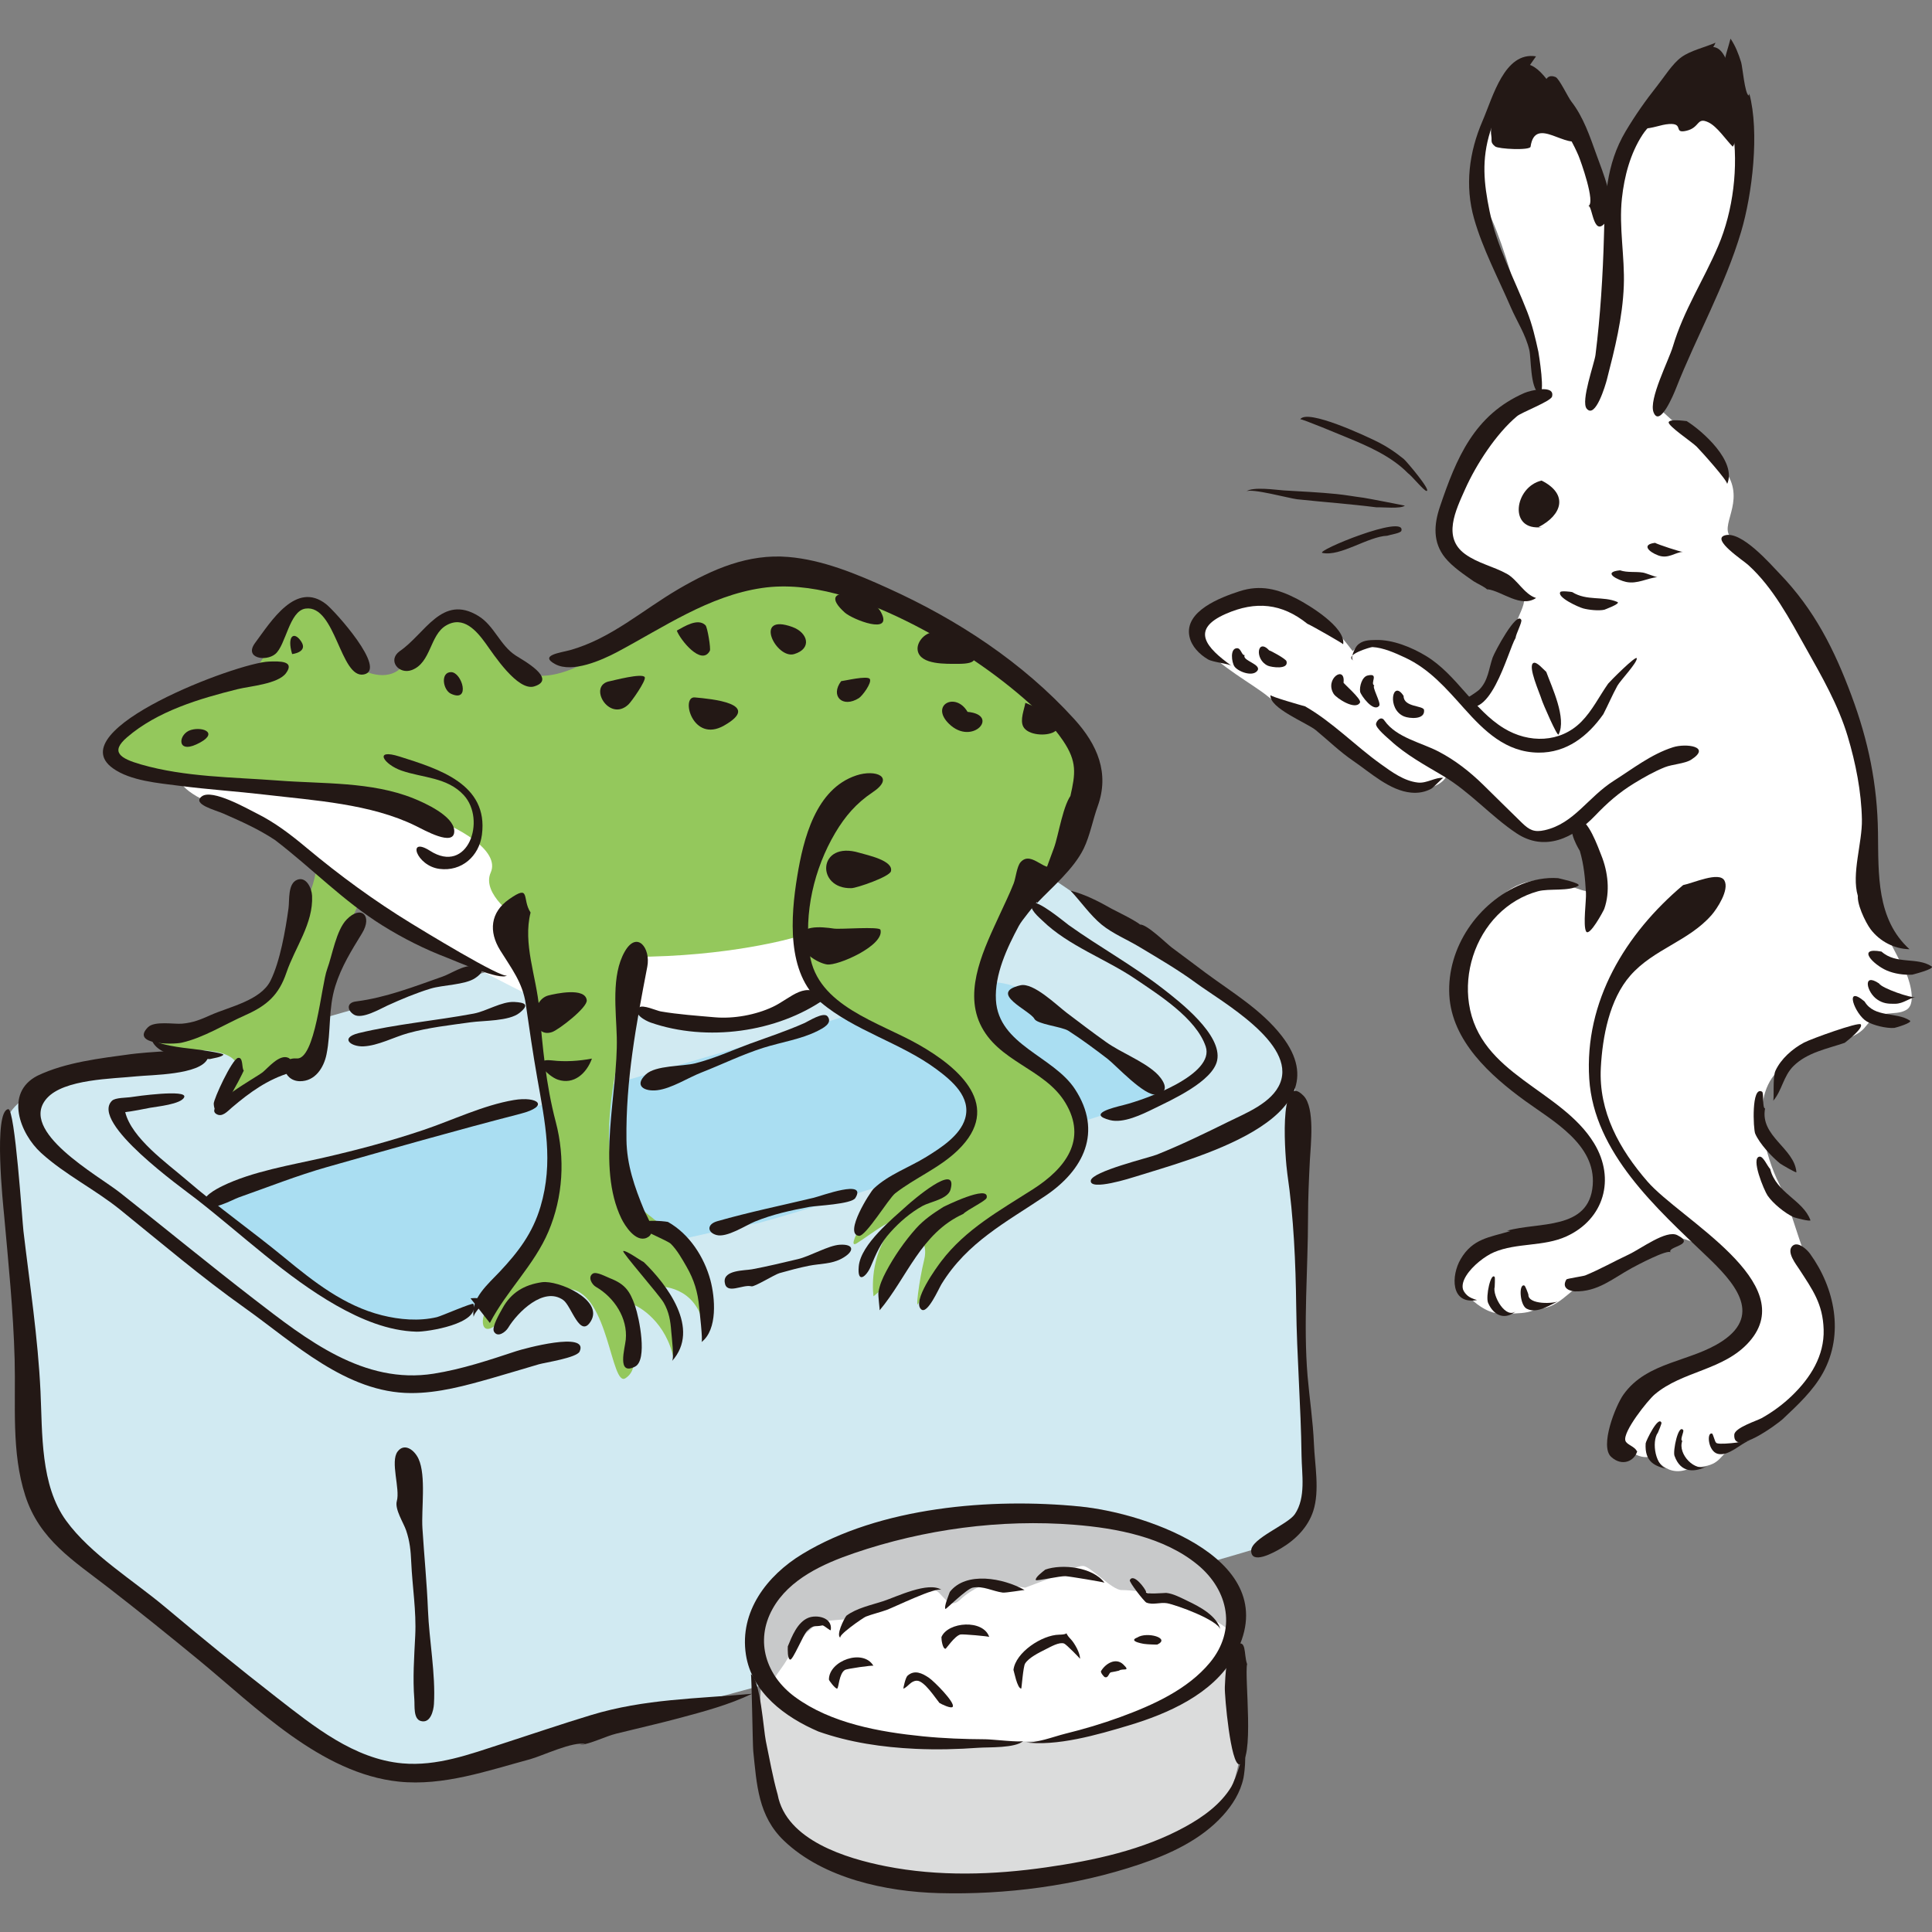 <?xml version="1.0" encoding="iso-8859-1"?>
<!-- Generator: Adobe Illustrator 21.1.0, SVG Export Plug-In . SVG Version: 6.00 Build 0)  -->
<svg version="1.1" id="_x31_1" xmlns="http://www.w3.org/2000/svg" xmlns:xlink="http://www.w3.org/1999/xlink" x="0px" y="0px"
	 viewBox="0 0 512 512" style="enable-background:new 0 0 512 512;" xml:space="preserve">
<rect x="0" y="0" width="512" height="512" fill="#808080" stroke="none"/>
<g>
	<path style="fill:#D1EAF2;" d="M59.854,277.178c-4.467,1.276-44.43,7.485-51.045,12.123c-6.615,4.638-8.295,7.019-7.657,15.314
		c0.638,8.295,4.466,82.31,8.933,90.605c4.466,8.295,63.168,61.892,80.396,68.911c17.228,7.019,29.989,5.743,43.388,1.276
		c13.399-4.466,204.181-54.874,208.009-58.064c3.828-3.19,5.742-16.59,5.104-24.246c-0.638-7.657-4.467-88.053-3.828-93.796
		c0.638-5.743-3.828-14.037-3.828-14.037s-61.308-43.83-65.083-45.303s-29.989-6.381-35.094-3.828
		c-5.104,2.552-111.661,31.903-114.213,32.541C122.385,259.312,59.854,277.178,59.854,277.178z"/>
	<path style="fill:#AADEF2;" d="M59.854,321.842c-5.511-2.678-4.467-3.828,1.914-5.743c6.381-1.914,82.948-23.608,82.948-23.608
		s70.187-20.418,76.568-22.332c6.381-1.914,37.646-15.314,49.769-7.657c12.123,7.657,36.37,28.075,36.37,28.075
		s-102.09,33.179-107.833,33.818c-5.743,0.638-45.303,10.209-49.131,11.485c-3.828,1.276-26.161,11.485-31.903,14.038
		c-5.743,2.552-9.571,3.19-17.866,0c-8.295-3.19-19.142-10.847-21.056-12.123C77.72,336.518,59.854,321.842,59.854,321.842z"/>
	<path style="fill:#94C85C;" d="M47.731,206.353c-8.295-1.276-17.866-1.276-19.142-6.381c-1.276-5.105,3.19-8.295,9.571-10.847
		c6.381-2.552,28.713-10.847,28.713-10.847s3.828-4.467,6.381-10.209c2.552-5.743,5.743-10.847,9.571-8.295
		c3.828,2.552,8.933,15.314,12.123,17.228s9.571,3.828,12.761-1.914s12.123-14.676,16.59-10.847
		c4.466,3.828,10.209,12.123,14.675,14.038c4.466,1.914,11.485,0.638,20.418-5.105c8.933-5.743,38.284-25.523,49.769-22.332
		c11.485,3.19,32.541,7.019,58.064,26.799c25.523,19.78,23.608,25.523,19.142,37.008c-4.466,11.485-10.209,17.228-12.123,19.78
		c-1.914,2.552-18.504,21.056-13.399,32.541c5.105,11.485,15.314,16.59,20.418,21.056c5.104,4.466,6.739,13.252,1.276,21.056
		c-5.463,7.804-20.418,12.123-25.522,18.504c-5.105,6.381-12.123,13.399-13.399,17.228c-1.276,3.828,0-5.742,1.276-10.847
		c1.276-5.105-1.914-8.295-5.105-1.276c-3.19,7.019-8.295,10.847-8.295,10.847s-1.373-8.989,3.828-16.59
		c5.202-7.601-5.105,0.638-8.295,2.552c-3.19,1.914,3.828-9.571,3.828-9.571s8.295-8.295,17.228-12.761
		c8.933-4.466,11.485-12.123,8.933-17.228c-2.552-5.104-15.952-13.399-26.799-18.504c-10.847-5.105-17.228-13.399-18.504-17.228
		c-1.276-3.828-21.694,11.485-30.627,8.295c-8.933-3.19-9.571-7.019-11.485-2.552c-1.914,4.466-15.314,46.579-3.19,57.426
		c12.123,10.847,22.97,14.037,20.418,37.008c-0.638-13.399-11.485-13.399-11.485-13.399s6.381,11.485,3.19,19.142
		c-1.914-9.571-8.933-14.037-11.485-14.675c0.638,12.123,2.552,17.228-1.276,19.78c-3.828,2.552-4.466-22.332-14.675-23.608
		c-10.209-1.276-15.952,6.381-19.78,9.571c-3.828,3.19-5.104-1.914,0-8.295c5.105-6.381,14.037-10.209,14.037-21.056
		c0-10.847,0.638-24.884-1.914-41.474c-2.552-16.59-6.381-28.075-6.381-28.075s-11.485-11.485-13.399-13.399
		s-24.246-8.295-24.246-8.295s-5.743,10.847-8.295,18.504c-2.552,7.657-5.104,29.351-8.295,32.541
		c-3.19,3.19-8.295,1.276-8.295,1.276s-13.311,8.191-15.313,10.209c-2.003,2.018,3.791-6.371,3.828-9.571
		c0.038-3.2-3.273-4.617-7.657-5.105c-4.384-0.487-19.142-1.276-11.485-2.552c7.657-1.276,25.431-7.401,28.713-12.761
		c3.282-5.36,7.019-19.78,8.933-24.885c1.914-5.104,4.466-12.123-0.638-17.228C75.806,215.924,47.731,206.353,47.731,206.353z"/>
	<path style="fill:#FFFFFF;" d="M76.444,209.543c9.571,0.638,26.161,3.19,35.732,6.381c9.571,3.19,20.418,9.571,17.866,15.314
		c-2.552,5.743,7.019,12.123,7.019,12.123l1.914,19.78c0,0-20.418-10.209-30.627-16.59c-10.209-6.381-26.799-19.78-33.817-24.247
		c-7.019-4.466-9.571-6.381-17.228-8.933c-7.657-2.552-13.399-8.295-5.743-7.019S76.444,209.543,76.444,209.543z"/>
	<path style="fill:#FFFFFF;" d="M167.687,253.569c0,0-3.19,12.123,0,14.037c3.19,1.914,19.78,4.466,29.351,3.828
		c9.571-0.638,19.78-6.381,19.78-8.295c0-1.914-3.828-3.19-5.104-8.933c-1.276-5.743-1.276-5.743-1.276-5.743
		S193.21,253.569,167.687,253.569z"/>
	<path style="fill:#FFFFFF;" d="M424.827,54.493c-1.914-7.657-17.84-46.442-24.885-34.455c-6.381,16.59-12.123,23.608-5.743,35.732
		c6.381,12.123,14.037,47.217,14.037,47.217s-7.657,1.914-13.399,10.847c-0.919,1.43-14.516,26.017-12.123,29.351
		c7.778,10.837,11.365,6.403,17.866,10.847s1.914,7.019,0,14.676c-1.914,7.657-6.43,18.747-10.209,17.866
		s-21.056-23.608-31.903-14.037c-8.295-10.847-15.952-17.228-27.437-14.038c-11.485,3.19-15.952,7.657-12.123,12.761
		c3.828,5.105,13.399,10.209,17.228,13.399c3.828,3.19,10.847,5.104,13.399,7.019c2.552,1.914,9.571,10.847,15.952,14.676
		c6.381,3.828,15.313,3.828,17.866-0.638c9.712,2.261,11.485,12.761,21.056,14.676c9.571,1.914,13.399-1.276,13.399-1.276
		s3.828,10.847,3.828,15.952c0,5.104-14.676-10.209-26.799,5.743c-12.123,15.952-10.209,26.161-2.552,35.732
		c7.657,9.571,19.142,12.761,26.799,25.523c7.657,12.761,4.466,20.418-1.914,22.332c-6.381,1.914-18.393,2.171-24.246,5.743
		c-5.853,3.572-8.295,8.933-3.828,13.399c4.466,4.466,7.657,4.466,7.657,4.466s8.933,0.638,10.209-1.276
		c5.743,0.638,8.933-5.104,13.399-7.019c4.467-1.914,20.418-12.761,25.523-11.485c5.104,1.276,14.676,7.019,15.952,12.761
		c1.276,5.742,5.743,8.295-2.552,14.037c-8.295,5.743-17.866,7.657-21.694,10.847s-13.399,9.571-8.295,15.952
		c5.105,6.381,8.933,3.828,8.933,3.828s3.415,6.746,10.209,3.19c7.019,0,7.019-2.552,9.571-4.466
		c2.552-1.914,5.743-5.743,14.038-10.847c8.295-5.105,15.313-17.228,9.571-31.903c-5.742-14.676-7.019-21.694-10.209-28.075
		c-3.19-6.381-7.96-21.449-0.638-29.351c7.322-7.902,19.78-7.019,23.608-12.123c3.828-5.105,7.657-2.552,10.847-4.466
		c3.19-1.914,0-9.571,0-9.571l-9.571-18.504c0,0,2.552-21.056-0.638-36.37c-3.19-15.314-15.314-38.922-21.694-46.579
		c-6.381-7.657-14.037-11.485-15.314-15.314c-1.276-3.828,5.743-10.847-3.19-19.142c-8.933-8.295-15.314-14.037-15.314-14.037
		s17.866-29.989,20.418-47.855c2.552-17.866,7.019-36.37-2.552-40.198c-9.571-3.828-11.485,0-19.142,8.295
		c-7.657,8.295-10.209,28.075-10.209,28.075L424.827,54.493z"/>
	<path style="fill:#DBDCDC;" d="M202.143,441.16c-0.742,4.45-1.914,29.989,1.914,37.646c3.828,7.657,8.295,20.418,45.303,20.418
		c37.008,0,68.911-11.485,74.654-20.418c5.742-8.933,5.742-25.523,5.742-25.523s-1.914-28.713-3.19-30.627
		c-1.276-1.914-8.295-9.571-24.884-12.761c-16.59-3.19-72.739,4.466-72.739,4.466S203.419,433.504,202.143,441.16z"/>
	<path style="fill:#C8C9CA;" d="M214.904,449.455c0,0-14.037-2.552-15.952-10.209c-1.914-7.657,3.19-21.056,24.885-29.351
		c21.694-8.295,46.579-14.037,69.549-9.571c22.97,4.466,32.541,17.228,33.818,25.523c1.276,8.295-13.399,14.037-13.399,14.037
		L214.904,449.455z"/>
	<path style="fill:#FFFFFF;" d="M205.971,449.455c-3.828-3.19,1.276-6.381,3.19-10.847c1.914-4.466,8.295-8.933,8.295-8.933
		l7.657-0.638l11.485-3.828c0,0,8.739-3.793,10.847-3.828s3.68,5.748,7.019,2.552c3.339-3.195,7.657-4.467,7.657-4.467l9.571,1.276
		l10.209-3.828c0,0,3.19-1.914,5.104-1.914c1.914,0,7.657,6.381,10.209,6.381c2.552,0,7.019,0.638,7.019,0.638l2.552,1.914
		c0,0,12.761,3.828,16.59,6.381c3.828,2.552,5.104,4.466,1.276,8.933c-3.828,4.467-15.952,21.694-56.788,22.332
		c-25.523-0.638-36.37-1.914-43.388-3.828C217.456,455.836,205.971,449.455,205.971,449.455z"/>
	<g>
		<path style="fill:#231815;" d="M110.231,218.9c1.884,0.889,10.342,5.807,10.149,1.243c-0.167-3.946-7.885-7.392-10.815-8.569
			c-11.13-4.471-23.978-3.815-35.752-4.714c-12.105-0.924-24.678-0.889-36.44-4.27c-5.576-1.603-8.193-3.321-3.741-7.167
			c8.076-6.975,19.212-10.268,29.35-12.791c3.182-0.792,10.686-1.342,12.811-4.239c2.419-3.296-1.713-3.169-4.552-3.069
			c-8.279,0.293-55.524,18.085-41.331,28.276c4.692,3.369,12.183,3.932,17.704,4.651c7.495,0.977,15.048,1.454,22.554,2.338
			C83.199,212.125,98.319,212.999,110.231,218.9z"/>
		<path style="fill:#231815;" d="M105.919,172.573c-3.345,2.436-0.198,6.296,3.242,4.985c5.084-1.938,4.73-9.204,8.995-11.76
			c4.634-2.777,8.148,1.382,10.601,4.779c2.014,2.789,8.429,12.698,12.833,11.324c6.23-1.943-3.078-6.986-4.914-8.176
			c-4.186-2.712-5.661-7.882-9.871-10.471C117.122,157.299,112.663,167.998,105.919,172.573z"/>
		<path style="fill:#231815;" d="M67.59,170.398c-2.972,4.02,2.842,5.007,5.356,2.932c2.825-2.332,3.694-11.438,8.019-12.046
			c7.993-1.123,9.219,18.731,15.481,17.445c6.241-1.281-7.626-16.73-9.998-18.602C78.456,153.82,71.842,164.67,67.59,170.398z"/>
		<path style="fill:#231815;" d="M163.467,172.843c12.335-6.555,24.348-14.958,38.511-17.025c12.753-1.86,26.577,3.04,37.913,8.615
			c11.015,5.417,22.036,12.53,31.313,20.562c3.847,3.331,7.618,7.033,10.487,11.255c3.812,5.608,3.307,8.813,1.972,14.716
			c0.191-0.224,0.373-0.456,0.544-0.695c-2.427,2.458-3.647,11.019-4.889,14.417c-1.759,4.813-3.734,9.668-4.606,14.742
			c4.171-4.395,9.847-9.127,12.496-14.576c1.627-3.348,2.417-7.662,3.691-11.178c3.182-8.784-0.058-16.345-6.22-23.12
			c-13.715-15.077-30.877-26.307-49.357-34.679c-8.279-3.751-17.278-7.525-26.442-8.28c-10.617-0.876-19.947,3.206-28.944,8.436
			c-9.601,5.582-17.971,13.211-28.845,16.252c-2.474,0.692-8.368,1.344-3.956,3.719C151.675,178.45,159.533,174.911,163.467,172.843
			z"/>
		<path style="fill:#231815;" d="M172.415,270.984c14.897,5.174,33.538,2.632,46.218-6.293c-5.009-5.258-8.855-0.219-13.81,2.128
			c-4.538,2.149-10.41,3.212-15.395,2.773c-4.667-0.411-9.729-0.758-14.336-1.555c-1.068-0.185-4.789-1.891-5.71-1.052
			C167.504,268.697,171.153,270.533,172.415,270.984z"/>
		<path style="fill:#231815;" d="M243.396,276.8c-10.504-5.968-26.772-10.198-28.792-23.822
			c-1.626-10.962,1.128-22.757,6.726-32.225c2.629-4.446,5.604-7.898,9.905-10.771c6.109-4.081,0.848-6.189-4.299-4.485
			c-10.786,3.571-14.035,16.841-15.663,26.739c-1.747,10.623-2.886,25.647,6.198,33.349c8.966,7.602,21.159,10.724,30.629,17.72
			c4.132,3.053,9.369,7.433,7.66,13.16c-1.348,4.52-6.523,7.791-10.256,10.105c-4.581,2.839-10.031,4.687-13.982,8.445
			c-0.88,0.837-8.001,11.938-3.915,12.502c1.805,0.249,7.9-9.929,9.628-11.274c5.326-4.144,11.674-6.653,16.595-11.41
			C265.872,293.193,254.421,283.048,243.396,276.8z"/>
		<path style="fill:#231815;" d="M236.003,326.512c2.413-2.69,5.327-5.186,8.502-6.939c1.995-1.101,6.695-1.79,7.393-4.315
			c2.133-7.72-10.589,3.374-11.375,4.088c-3.967,3.605-12.389,10.363-12.943,16.237c-0.459,4.865,2.077,2.651,3.174,0.057
			C232.234,332.147,233.355,329.413,236.003,326.512z"/>
		<path style="fill:#231815;" d="M255.28,321.699c-11.245,5.108-14.854,16.834-22.162,25.534c0.059-0.07-0.449-3.947-0.327-4.745
			c0.299-1.953,1.092-3.73,2.007-5.468c2.091-3.975,4.979-8.148,7.971-11.483c2.076-2.313,4.563-4.004,7.201-5.669
			c0.072-0.045,12.325-6.153,11.504-2.434C261.294,318.245,256.321,320.594,255.28,321.699z"/>
		<path style="fill:#231815;" d="M279.72,228.996c-2.335,3.134-6.245-3.894-9.251-0.508c-1.013,1.141-1.265,4.193-1.843,5.656
			c-1.118,2.834-2.471,5.576-3.739,8.345c-3.862,8.437-9.454,19.47-5.181,28.787c4.655,10.151,17.069,11.812,22.589,20.905
			c5.999,9.882-0.033,17.542-8.581,23.002c-8.777,5.606-17.823,10.589-24.257,19.048c-1.158,1.523-7.882,10.646-5.302,12.787
			c1.634,1.356,4.614-5.512,5.354-6.716c6.85-11.137,17.089-16.356,27.566-23.418c10.118-6.819,15.177-16.938,7.816-28.231
			c-5.736-8.8-20.277-11.693-20.96-23.642c-0.385-6.732,2.957-13.843,6.057-19.616C271.807,242.01,281.059,232.934,279.72,228.996z"
			/>
		<path style="fill:#231815;" d="M72.887,222.623c-4.326-2.881-8.982-4.952-13.719-7.032c-2.088-0.917-8.437-2.493-5.676-4.548
			c2.748-2.046,12.032,3.271,14.394,4.444c4.994,2.479,9.13,5.66,13.392,9.222c8.752,7.313,18,14.07,27.731,20.021
			c2.035,1.244,24.241,14.862,25.363,13.751c-1.577,1.562-13.596-3.796-15.817-4.643c-5.98-2.28-11.663-5.131-17.097-8.512
			C90.928,238.774,82.63,230.064,72.887,222.623z"/>
		<path style="fill:#231815;" d="M140.609,241.833c-2.089,8.263,1.53,16.935,2.278,25.308c0.923,10.327,1.748,20.138,4.391,30.165
			c2.536,9.619,1.955,19.899-1.944,29.089c-3.753,8.846-11.1,15.699-15.512,24.21c-1.71-2.182-3.421-4.363-5.131-6.545
			c6.618-0.553,1.005,3.06,0.834,4.923c-0.885-4.781,3.948-8.816,6.862-11.917c4.952-5.271,8.756-10.235,10.85-17.287
			c3.508-11.813,1.198-22.382-0.862-34.103c-1.143-6.503-2.098-13.036-3.037-19.57c-0.821-5.711-3.792-9.442-6.79-14.28
			c-3.062-4.941-2.624-10.025,2.373-13.523C140.764,234.213,138.23,238.206,140.609,241.833z"/>
		<path style="fill:#231815;" d="M134.666,351.882c2.466-4.077,9.445-11.088,14.628-7.335c2.175,1.575,4.433,10.383,7.316,5.532
			c3.361-5.656-8.736-10.883-12.99-10.277c-4.715,0.672-8.203,2.784-10.446,6.892c-0.671,1.229-2.958,5.008-2.255,6.213
			C131.907,354.603,134.023,352.956,134.666,351.882z"/>
		<path style="fill:#231815;" d="M157.937,341.039c4.881,2.83,8.44,8.303,7.899,13.967c-0.218,2.282-2.457,9.67,2.458,7.162
			c3.378-1.724,1.112-12.886,0.002-16.107c-1.37-3.977-2.708-5.785-6.68-7.326c-0.912-0.354-3.545-1.818-4.501-1.223
			C155.671,338.413,156.868,340.456,157.937,341.039z"/>
		<path style="fill:#231815;" d="M170.622,334.485c6.031,5.857,15.171,17.647,7.46,26.228c0.646-0.719-0.11-6.677-0.195-7.872
			c-0.195-2.74-0.594-5.19-2.007-7.629c-1.182-2.039-11.175-13.425-10.716-13.665C165.796,331.219,169.699,334.024,170.622,334.485z
			"/>
		<path style="fill:#231815;" d="M177.012,323.824c5.653,3.183,9.613,9.29,11.262,15.462c1.208,4.522,1.978,13.043-2.365,16.377
			c0.417-0.32-0.557-8.406-0.637-9.339c-0.332-3.898-1.359-7.195-3.298-10.578c-1.155-2.017-2.555-4.521-4.234-6.156
			c-0.836-0.815-8.807-4.045-8.782-4.78C169.02,322.969,175.769,323.567,177.012,323.824z"/>
		<path style="fill:#231815;" d="M171.536,256.205c0.965-4.936-2.723-9.705-5.971-4.023c-3.637,6.363-2.279,15.71-2.11,22.705
			c0.354,14.694-5.447,34.218,1.208,48.011c0.92,1.906,3.79,6.415,6.711,5.14c3.01-1.314,0.143-5.362-0.674-7.336
			c-2.534-6.123-4.592-11.996-4.681-18.671C165.811,286.411,168.594,271.451,171.536,256.205z"/>
		<path style="fill:#231815;" d="M82.702,237.389c-0.082-1.97-1.521-5.176-3.938-4.238c-2.549,0.989-2.011,5.404-2.306,7.544
			c-0.785,5.703-2.233,14.107-4.768,19.197c-2.626,5.274-10.952,6.918-15.924,9.137c-2.681,1.196-4.552,1.981-7.468,2.252
			c-2.147,0.199-7.347-0.799-9.09,0.952c-4.646,4.667,6.553,4.621,8.932,4.091c5.784-1.29,11.489-4.909,16.913-7.314
			c5.744-2.547,8.861-5.389,10.844-11.23C78.181,251.055,83.059,244.764,82.702,237.389z"/>
		<path style="fill:#231815;" d="M76.956,284.261c1.99-0.558,0.604-3.437-0.594-3.947c-2.329-0.991-5.321,2.677-6.715,3.815
			c-1.672,1.365-15.518,8.859-12.434,11.018c1.599,1.12,3.026-0.604,4.253-1.647C66.104,289.556,70.913,286.036,76.956,284.261z"/>
		<path style="fill:#231815;" d="M64.606,283.702c-0.724,1.645-7.603,15.421-7.965,8.803c-0.064-1.183,4.844-11.829,6.441-12.147
			C64.53,280.07,64.013,283.202,64.606,283.702z"/>
		<path style="fill:#231815;" d="M55.626,280.666c-4.257-0.301-14.361-0.065-15.668-5.809c0.46,2.021,9.228,2.905,11.045,3.11
			c1.087,0.122,8.462,1.101,8.175,1.546C58.767,280.154,56.384,280.454,55.626,280.666z"/>
		<path style="fill:#231815;" d="M78.522,280.5c-4.781-0.335-3.7,5.976,0.942,6.03c4.061,0.047,6.353-3.594,7.068-7.13
			c1.225-6.056,0.429-12.003,2.323-18.072c1.613-5.17,4.286-9.423,7.079-13.984c2.872-4.69-0.222-7.593-4.05-3.683
			c-2.793,2.852-3.81,9.465-5.196,13.206C85.145,261.034,83.577,281.121,78.522,280.5z"/>
		<path style="fill:#231815;" d="M403.985,104.139c-13.278,5.813-18.027,17.213-22.398,30.172
			c-1.594,4.727-1.904,9.415,1.374,13.483c1.938,2.405,5.042,4.474,7.532,6.227c0.775,0.546,3.506,1.73,3.941,2.544
			c-0.01-0.018-0.433-0.43-0.186-0.398c3.797,0.488,8.748,5.032,12.833,2.308c-3.098-0.944-4.972-4.876-7.754-6.412
			c-3.572-1.973-7.727-2.79-11.085-5.243c-5.999-4.383-2.52-11.475,0.046-17.211c2.917-6.522,8.208-14.679,13.743-19.316
			c1.252-1.049,8.947-3.944,9.275-5.195C412.157,101.846,405.554,103.464,403.985,104.139z"/>
		<path style="fill:#231815;" d="M446.987,111.596c4.142,2.579,13.381,10.709,10.712,16.703c0.329-0.738-7.021-8.877-8.065-9.927
			c-1.253-1.261-7.714-5.542-7.411-6.498C442.498,111.006,446.183,111.517,446.987,111.596z"/>
		<path style="fill:#231815;" d="M444.138,102.971c5.499-13.973,12.997-27.126,17.287-41.584c2.943-9.921,4.911-26.337,2.158-36.598
			c0.002,0.007-0.109,0.573-0.166,0.542c-1.044-0.564-1.623-7.609-1.999-8.832c-0.677-2.201-1.508-4.346-2.812-6.255
			c-0.625,2.468-1.601,5.048-1.917,7.568c-0.653,5.215,1.676,11.045,2.491,16.319c1.55,10.041,0.163,21.682-3.844,31.071
			c-3.905,9.149-9.133,16.972-12.007,26.627c-1.099,3.691-6.472,14.053-5.108,17.459
			C439.863,113.392,443.58,104.409,444.138,102.971z"/>
		<path style="fill:#231815;" d="M425.833,100.624c2.108-8.195,4.176-16.398,4.492-24.893c0.288-7.723-1.332-15.494-0.498-23.19
			c0.632-5.832,2.217-11.854,5.439-16.806c2.706-4.159,8.342-7.279,10.459-11.492c-0.017,0.033-0.526,0.284-0.54,0.222
			c-0.353-1.537,8.423-10.267,9.441-13.149c-2.731,1.203-6.612,2.08-9.014,3.817c-2.406,1.739-4.587,5.281-6.433,7.606
			c-3.03,3.817-5.88,7.874-8.368,12.062c-5.259,8.854-5.489,17.899-5.751,27.879c-0.27,10.273-0.961,21.16-2.236,31.362
			c-0.278,2.227-3.958,12.304-2.333,14.259C422.824,111.105,425.497,101.923,425.833,100.624z"/>
		<path style="fill:#231815;" d="M407.062,14.932c-8.361-1.33-11.416,10.739-14.164,17.093c-3.579,8.278-4.746,17.152-2.25,25.934
			c2.255,7.936,6.416,15.825,9.688,23.387c1.687,3.9,3.964,7.248,4.956,11.449c0.492,2.083,0.225,9.928,2.488,11.394
			c1.986,1.286-0.087-10.928-0.096-10.968c-0.797-3.633-1.594-7.084-2.948-10.571c-3.479-8.957-8.031-17.175-9.978-26.648
			c-1.537-7.481-2.167-13.673,0.172-21.163C397.458,26.739,402.476,21.752,407.062,14.932z"/>
		<path style="fill:#231815;" d="M409.736,24.35c2.332,6.063,6.04,10.989,8.556,16.834c0.562,1.306,4.646,12.667,2.617,13.423
			c1.18-0.44,1.3,9.843,5.358,3.168c2.121-3.49-1.61-12.401-3.134-16.631c-1.784-4.951-3.481-10.089-6.708-14.238
			c-0.93-1.195-3.199-6.078-4.186-6.485C409.632,19.345,408.943,22.105,409.736,24.35z"/>
		<path style="fill:#231815;" d="M463.339,149.763c6.568,5.97,10.919,14.281,15.21,21.928c4.235,7.548,8.629,15.154,11.123,23.491
			c2.103,7.03,3.617,14.638,3.753,21.992c0.115,6.169-2.809,14.397-1.086,20.227c0.05-0.214,0.091-0.43,0.123-0.647
			c-0.734,2.293,1.933,7.746,3.286,9.531c2.423,3.196,6.261,5.195,10.29,5.267c-8.775-7.965-8.206-19.893-8.351-30.863
			c-0.169-12.87-2.552-24.359-7.039-36.397c-4.55-12.208-9.83-22.708-18.954-32.192c-2.551-2.652-10.237-11.549-14.608-10.218
			C453.477,142.981,461.957,148.488,463.339,149.763z"/>
		<path style="fill:#231815;" d="M446.05,234.555c-15.281,12.889-26.204,30.782-24.882,51.368
			c1.258,19.582,17.99,34.442,31.179,47.041c6.866,6.559,14.908,15.158,4.182,22.371c-8.43,5.669-19.997,5.367-26.312,14.264
			c-2.096,2.953-6.326,13.643-3.253,16.48c2.941,2.716,6.333,1.091,6.966-1.689c-0.026,0.129-0.046,0.259-0.061,0.39
			c-0.519-1.51-2.776-1.835-3.128-2.996c-0.718-2.372,5.943-10.685,7.726-12.209c7.411-6.333,18.423-6.371,25.156-14.061
			c13.654-15.596-18.298-32.374-27.004-42.373c-7.455-8.563-12.998-18.551-12.386-30.171c0.432-8.195,2.273-18.124,7.83-24.452
			c6.172-7.028,15.433-9.06,21.527-16.036c1.408-1.612,4.751-6.626,3.403-9.119C455.626,230.836,448.65,234.061,446.05,234.555z"/>
		<path style="fill:#231815;" d="M439.366,379.655c-1.77,2.372-0.688,9.255,2.757,9.703c-3.569-0.748-6.31-1.902-6.007-6.846
			c0.036-0.588,3.396-7.533,4.194-5.451C440.379,377.241,439.47,379.48,439.366,379.655z"/>
		<path style="fill:#231815;" d="M445.826,381.857c-1.308,3.456,3.438,8.476,6.767,6.621c-3.387,1.738-7.158,2.055-8.839-2.688
			c-0.451-1.274,0.994-8.44,2.306-6.819C446.372,379.356,445.1,381.592,445.826,381.857z"/>
		<path style="fill:#231815;" d="M454.737,382.214c-0.116,0.974,8.011-0.172,8.897-0.471c-2.315,0.777-5.51,4.27-8.404,3.54
			c-2.6-0.655-3.003-5.851-1.506-5.371C453.969,379.991,454.553,382.341,454.737,382.214z"/>
		<path style="fill:#231815;" d="M479.686,332.264c-0.765-1.06-3.286-3.516-4.729-2.02c-1.556,1.614,1.025,4.814,1.878,6.133
			c3.518,5.436,6.242,9.125,6.449,15.963c0.211,6.947-3.5,12.799-8.372,17.508c-2.396,2.316-5.126,4.336-8.034,5.959
			c-1.315,0.734-7.155,2.529-7.276,4.396c-0.388,5.994,11.624-2.98,12.836-4.123c3.942-3.719,8.051-7.495,10.688-12.297
			C488.769,353.506,486.229,341.331,479.686,332.264z"/>
		<path style="fill:#231815;" d="M488.869,276.357c-4.674,1.6-9.879,2.531-13.541,6.118c-2.758,2.701-3.053,6.535-5.438,9.277
			c0.359-0.413-0.185-6.241,0.623-7.993c1.455-3.157,4.537-5.86,7.576-7.464c1.877-0.991,14.504-5.543,15.036-4.824
			C493.848,272.447,489.66,275.746,488.869,276.357z"/>
		<path style="fill:#231815;" d="M418.673,225.501c-0.999-1.678-3.994-7.04-0.493-8.162c2.539-0.814,5.427,7.461,6.178,9.318
			c1.767,4.371,2.388,9.652,0.792,14.191c-0.196,0.556-3.969,7.541-4.819,5.987c-0.861-1.574,0.078-8.218-0.033-10.155
			C420.075,232.818,419.77,229.22,418.673,225.501z"/>
		<path style="fill:#231815;" d="M403.236,234.344c-11.518,4.756-19.838,16.759-19.152,29.371
			c0.66,12.152,10.865,21.335,20.082,28.024c7.357,5.34,18.737,11.525,17.927,22.291c-0.914,12.143-14.548,9.723-22.73,12.135
			c0.112-0.033,0.992,0.053,0.759,0.118c-5.471,1.653-9.845,1.936-13.049,7.425c-2.503,4.287-2.744,12.112,4.363,10.816
			c-8.872-2.415-0.205-10.686,4.502-12.678c6.033-2.553,13.114-1.426,19.166-4.182c9.983-4.547,13.068-15.258,7.357-24.662
			c-8.71-14.343-30.338-18.145-33.165-37.014c-1.258-8.392,1.592-17.416,7.567-23.47c2.961-3.001,6.658-5.219,10.732-6.327
			c2.896-0.787,8.139,0.086,10.641-1.436c1.136-0.691-5.524-2.049-5.319-2.033C409.648,232.473,406.27,233.149,403.236,234.344z"/>
		<path style="fill:#231815;" d="M396.109,341.018c-0.662,2.355,3.027,8.886,5.762,6.33c-2.707,2.436-5.85,1.683-7.498-2.041
			c-0.729-1.647,0.729-8.327,1.757-6.852C396.205,338.563,396.136,340.876,396.109,341.018z"/>
		<path style="fill:#231815;" d="M405.038,343.08c-0.1,2.731,6.838,2.467,8.181,1.666c-2.226,0.865-5.832,3.592-8.663,2.057
			c-1.781-0.965-2.144-6.626-0.6-6.133C404.242,340.763,404.975,342.801,405.038,343.08z"/>
		<path style="fill:#231815;" d="M417.263,342.232c6.185,0.167,10.085-3.404,15.189-6.194c1.069-0.584,9.526-5.095,10.294-4.134
			c-1.245-1.557,6.961-1.949,1.744-4.58c-2.93-1.478-9.609,3.609-12.846,5.123c-3.815,1.784-7.732,4-11.559,5.558
			c-0.477,0.194-4.837,0.842-4.964,1.054C414.003,340.915,415.132,341.975,417.263,342.232z"/>
		<path style="fill:#231815;" d="M498.617,252.179c3.923,3.511,9.442,1.373,13.269,3.916c1.019,0.678-5.132,2.201-5.095,2.199
			c-2.25,0.127-4.789-0.234-6.81-1.118C496.367,255.596,491.882,250.911,498.617,252.179z"/>
		<path style="fill:#231815;" d="M497.962,260.623c0.742,1.292,8.577,3.954,9.696,3.643c-1.668,0.185-3.174,1.704-5.385,1.745
			c-1.954,0.036-3.218-0.078-4.759-1.113C494.643,262.969,493.503,257.613,497.962,260.623z"/>
		<path style="fill:#231815;" d="M494.13,265.402c2.625,4.388,8.394,2.687,12.004,5.054c0.858,0.562-3.835,1.93-4.121,1.953
			c-2.061,0.169-5.542-0.663-7.321-1.727C491.521,268.785,488.565,260.724,494.13,265.402z"/>
		<path style="fill:#231815;" d="M408.54,127.357c-7.209,1.645-8.973,13.543,0.172,12.316c-0.319,0-0.638,0-0.957,0
			C414.034,136.444,415.684,130.952,408.54,127.357z"/>
		<path style="fill:#231815;" d="M416.66,156.913c3.906,2.424,8.167,0.971,11.959,2.615c1.022,0.443-3.585,2.088-3.429,2.053
			c-1.502,0.342-4.184,0.048-5.619-0.343c-1.348-0.367-7.08-2.989-6.052-4.368C413.766,156.538,416.314,156.816,416.66,156.913z"/>
		<path style="fill:#231815;" d="M429.327,151.141c1.982,0.664,4.051,0.279,6.068,0.6c0.825,0.131,3.53,1.264,3.858,1.209
			c-2.637,0.2-5.332,1.918-8.341,1.264C428.853,153.766,424.371,151.63,429.327,151.141z"/>
		<path style="fill:#231815;" d="M438.605,143.857c0.586,0.38,6.927,2.482,7.361,2.391c-2.044,0.116-3.835,1.941-6.519,0.943
			C436.979,146.273,434.915,144.323,438.605,143.857z"/>
		<path style="fill:#231815;" d="M373.112,125.394c-4.409-4.504-10.663-7.209-16.395-9.555c-0.79-0.323-11.963-5-12.148-4.722
			c1.915-2.884,17.681,4.595,20.139,5.797c2.68,1.311,5.005,2.854,7.33,4.747c0.636,0.518,7.332,8.394,6.017,8.447
			C377.387,130.136,374.155,126.103,373.112,125.394z"/>
		<path style="fill:#231815;" d="M364.803,134.449c-6.998-0.885-14.04-1.392-21.053-2.138c-1.905-0.203-12.241-3.027-13.514-2.064
			c1.808-1.368,7.99-0.399,9.94-0.283c4.661,0.279,9.428,0.492,14.072,0.964c2.378,0.242,4.732,0.681,7.107,0.979
			c0.798,0.1,10.965,2.073,10.945,2.091C371.239,134.917,366.205,134.362,364.803,134.449z"/>
		<path style="fill:#231815;" d="M367.639,141.973c-5.183,0.229-12.336,5.565-17.176,4.561c-2.121-0.44,22.174-10.427,20.917-5.874
			C371.2,141.313,368.499,141.663,367.639,141.973z"/>
		<path style="fill:#231815;" d="M9.901,285.086c7.5-3.595,16.666-4.62,24.826-5.732c1.823-0.248,21.88-2.364,20.298,1.198
			c-1.923,4.331-15.101,4.289-18.772,4.679c-6.366,0.676-19.299,0.689-23.855,5.846c-7.693,8.708,13.557,20.375,19.396,24.981
			c11.886,9.376,23.574,19.004,35.565,28.248c13.903,10.718,29.034,22.662,47.561,19.734c7.505-1.186,14.743-3.612,21.934-5.985
			c1.841-0.607,19.32-5.403,16.746,0.125c-0.77,1.653-9.221,2.911-10.79,3.368c-4.148,1.209-8.278,2.483-12.434,3.665
			c-6.987,1.987-14.172,3.99-21.493,3.963c-17.133-0.062-30.945-13.283-44.095-22.622c-11.393-8.091-22.02-17.13-32.877-25.919
			c-6.677-5.405-14.707-9.352-21.018-15.099C5.293,300.438,1.132,289.628,9.901,285.086z"/>
		<path style="fill:#231815;" d="M301.084,311.764c13.988-4.454,55.858-14.914,38.621-37.195
			c-5.398-6.977-13.246-11.608-20.239-16.788c-2.979-2.206-5.922-4.46-8.907-6.657c-1.292-0.951-6.659-6.28-8.468-6.109
			c0.054-0.005,0.494,0.461,0.507,0.544c-0.146-0.926-7.151-4.255-7.941-4.701c-3.435-1.943-7.082-3.853-10.935-4.809
			c2.67,2.833,5.209,6.517,8.22,8.982c2.881,2.358,6.76,3.962,9.956,5.882c5.127,3.079,10.303,6.085,15.125,9.627
			c6.668,4.896,26.48,15.946,22.226,26.495c-2.12,5.255-9.088,7.952-13.796,10.279c-6.212,3.071-12.437,6.091-18.872,8.674
			c-2.013,0.808-17.241,4.454-17.512,6.893C288.758,315.694,299.762,312.178,301.084,311.764z"/>
		<path style="fill:#231815;" d="M1.076,321.907c1.153,12.77,2.461,25.566,2.805,38.391c0.321,11.971-0.916,24.499,2.823,36.089
			c3.776,11.7,12.798,17.216,22.063,24.391c8.066,6.247,16.009,12.652,23.888,19.133c15.224,12.521,32.406,30.094,53.031,32.236
			c11.842,1.23,23.535-2.899,34.8-5.935c3.088-0.832,11.531-4.88,14.653-4.007c-0.234-0.065-1.668,0.266-1.473,0.247
			c2.832-0.269,6.696-2.283,9.658-3.019c5.517-1.371,11.06-2.616,16.554-4.084c6.551-1.75,13.293-3.541,19.425-6.486
			c-14.646,1.336-28.469,1.34-42.654,5.647c-7.915,2.403-15.759,5.08-23.63,7.627c-8.576,2.775-17.218,5.993-26.381,5.172
			c-12.831-1.15-23.496-9.819-33.29-17.431c-10.036-7.801-19.902-15.856-29.639-24.027c-8.428-7.073-19.67-13.906-26.169-22.834
			c-6.867-9.434-6.282-23.136-6.805-34.222c-0.674-14.283-2.848-28.39-4.525-42.575c-0.303-2.565-2.253-32.468-4.016-32.28
			C-1.837,294.369,0.882,319.849,1.076,321.907z"/>
		<path style="fill:#231815;" d="M346.516,364.624c-1.144-13.798,0.111-28.178,0.13-42.042c0.007-5.046,0.225-10.036,0.482-15.069
			c0.202-3.941,1.417-13.918-1.666-17.116c-6.891-7.148-4.806,17.237-4.303,20.677c1.698,11.609,2.207,23.553,2.353,35.27
			c0.164,13.163,1.241,26.229,1.41,39.369c0.065,5.029,1.211,11.095-1.759,15.536c-1.856,2.774-11.592,6.452-11.588,9.692
			c0.005,3.806,5.949,0.547,7.993-0.67c3.797-2.262,7.106-5.602,8.472-9.885c1.726-5.409,0.396-12.113,0.17-17.688
			C347.964,376.626,347.036,370.669,346.516,364.624z"/>
		<path style="fill:#231815;" d="M58.929,314.308c-1.375,0.685-5.917,2.957-4.585,4.856c1.462,2.085,7.297-1.264,8.903-1.829
			c7.74-2.721,15.498-5.805,23.393-8.044c17.035-4.83,34.057-9.691,51.205-14.108c8.097-2.086,4.609-4.721-1.675-3.659
			c-8.115,1.372-16.199,5.324-23.995,7.947c-8.712,2.931-17.41,5.261-26.374,7.31C77.219,308.744,66.884,310.419,58.929,314.308z"/>
		<path style="fill:#231815;" d="M198.633,276.634c-4.812,1.793-9.369,3.882-14.375,5.155c-3.353,0.852-10.515,0.492-13.109,2.949
			c-3.246,3.075-0.281,4.588,3.045,4.18c3.787-0.465,8.109-3.289,11.633-4.668c5.534-2.166,10.843-4.79,16.512-6.584
			c4.598-1.455,10.084-2.281,14.352-4.468c1.271-0.651,4.058-1.974,2.638-3.827c-1.039-1.356-5.169,1.324-6.067,1.721
			C208.477,273.211,203.547,274.846,198.633,276.634z"/>
		<path style="fill:#231815;" d="M274.125,270.004c-1.13-2.206-12.442-6.849-3.704-8.892c3.437-0.803,9.611,5.279,12.263,7.286
			c3.456,2.617,6.901,5.244,10.436,7.753c4.015,2.851,9.551,4.88,13.165,8.103c1.504,1.341,4.465,5.084,0.188,5.815
			c-3.16,0.54-10.772-7.791-12.979-9.481c-3.256-2.494-6.907-5.216-10.365-7.422C281.389,272.058,274.876,271.456,274.125,270.004z"
			/>
		<path style="fill:#231815;" d="M199.138,340.889c-2.287-0.625-6.696,2.39-7.084-1.115c-0.359-3.246,5.312-3.041,7.223-3.396
			c4.088-0.759,8.125-1.741,12.17-2.695c3.298-0.778,8.07-3.633,11.106-3.815c3.953-0.237,3.917,1.82,0.525,3.663
			c-2.768,1.503-5.704,1.313-8.711,1.913c-2.589,0.516-5.255,1.235-7.803,1.953C205.287,337.758,199.913,341.109,199.138,340.889z"
			/>
		<path style="fill:#231815;" d="M105.162,397.807c0.927-3.28-1.804-10.464,0.21-13.134c1.802-2.389,4.461-0.433,5.553,1.955
			c2.039,4.461,0.71,13.37,1.023,18.355c0.456,7.244,1.18,14.472,1.469,21.725c0.319,8.011,2.051,16.97,1.583,24.883
			c-0.094,1.584-0.868,5.279-3.522,4.484c-1.974-0.592-1.544-4.034-1.674-5.689c-0.453-5.766-0.046-11.147,0.236-16.921
			c0.321-6.54-0.764-12.917-1.057-19.45c-0.137-3.055-0.368-5.544-1.363-8.466C106.946,403.567,104.563,399.964,105.162,397.807z"/>
		<path style="fill:#231815;" d="M216.903,458.874c-8.819-3.774-17.684-10.302-19.23-20.385c-1.752-11.432,5.6-20.961,14.917-26.63
			c20.594-12.531,50.133-14.964,73.646-12.618c18.096,1.806,55.131,14.542,40.747,39.848c-5.601,9.855-17.513,15.075-27.875,18.173
			c-8.167,2.442-19.149,5.665-27.72,4.425c3.018,0.437,7.875-1.485,10.885-2.227c4.938-1.217,9.825-2.663,14.601-4.413
			c8.557-3.135,17.845-7.27,23.782-14.46c7.013-8.493,5.043-19.036-3.238-25.882c-8.871-7.333-21.463-9.726-32.615-10.62
			c-19.551-1.568-39.948,1.177-58.497,7.531c-8.145,2.79-17.179,6.854-21.559,14.741c-4.78,8.608-1.666,17.764,5.929,23.35
			c9.509,6.994,22.402,9.282,33.883,10.435c5.53,0.555,11.087,0.754,16.642,0.782c1.661,0.009,9.544,0.906,9.993,0.451
			c-2.141,1.943-9.207,1.607-11.86,1.799c-5.564,0.403-11.15,0.542-16.723,0.283C233.887,463.052,225.164,461.785,216.903,458.874z"
			/>
		<path style="fill:#231815;" d="M206.087,475.592c2.259,12.158,18.342,16.945,28.658,18.982c13.984,2.762,28.514,2.306,42.56,0.285
			c12.527-1.803,25.58-4.583,36.77-10.732c4.721-2.594,9.403-5.931,12.24-10.618c0.87-1.437,4.62-10.996,2.504-12.046
			c1.854,0.92,1.055,8.077,0.707,9.738c-0.795,3.789-2.881,7.094-5.44,9.929c-5.794,6.421-14.048,10.231-22.104,12.946
			c-16.876,5.688-35.437,8.098-53.204,7.62c-13.963-0.376-30.559-3.902-40.997-13.865c-6.885-6.571-7.238-14.904-8.164-23.807
			c-0.155-1.489-0.42-20.233-0.619-20.354c2.517,1.531,3.345,14.807,3.964,17.757C203.949,466.138,204.773,470.965,206.087,475.592z
			"/>
		<path style="fill:#231815;" d="M330.496,441.013c-0.763,3.115,2.12,26.143-2.029,26.562c-2.321,0.235-3.983-18.199-3.874-20.527
			c0.125-2.672,0.325-9.627,2.629-11.029C330.53,434.006,329.536,438.366,330.496,441.013z"/>
		<path style="fill:#231815;" d="M208.777,436.304c1.094-2.656,2.532-6.374,5.41-7.56c2.166-0.893,6.467-0.178,5.985,3.216
			c-0.059,0.418-1.809-1.308-2.244-1.211c-2.189,0.49-2.225-0.354-4.109,1.549c-0.948,0.958-3.696,7.65-4.4,7.516
			C208.674,439.672,208.748,437.082,208.777,436.304z"/>
		<path style="fill:#231815;" d="M224.303,428.185c2.697-2.016,6.497-2.803,9.712-3.843c3.494-1.13,12.026-5.364,15.538-2.996
			c-1.389-0.936-12.494,4.556-14.607,5.313c-1.788,0.641-3.75,1.093-5.495,1.764c-0.653,0.251-7.841,5.202-6.636,5.645
			C221.352,433.529,223.725,428.927,224.303,428.185z"/>
		<path style="fill:#231815;" d="M251.707,421.88c4.295-5.548,14.175-3.676,19.813-0.512c-0.091-0.051-4.984,0.791-5.802,0.682
			c-2.631-0.349-5.196-1.851-7.916-1.314c-1.665,0.329-7.11,5.763-7.233,5.666C250.04,425.98,251.473,422.589,251.707,421.88z"/>
		<path style="fill:#231815;" d="M271.281,421.299"/>
		<path style="fill:#231815;" d="M277.011,415.964c4.421-1.573,12.556-0.702,15.68,3.467c-0.117-0.156-9.229-1.671-10.332-1.727
			c-1.466-0.074-7.726,1.348-7.853,1.033C274.233,418.063,276.374,416.477,277.011,415.964z"/>
		<path style="fill:#231815;" d="M303.733,421.844c-0.576,0.803,5.075,0.27,5.312,0.292c1.877,0.175,3.936,1.302,5.59,2.088
			c3.185,1.513,7.833,3.903,8.81,7.667c-0.666-2.567-11.678-6.576-14.147-7.015c-1.822-0.324-3.768,0.542-5.499-0.18
			c-0.555-0.232-4.642-5.472-4.386-5.96C300.435,416.788,303.549,421.089,303.733,421.844z"/>
		<path style="fill:#231815;" d="M268.577,442.569c0.527-4.677,7.588-9.295,12.099-9.361c3.625-0.052,0.602-1.417,3.095,1.199
			c1.011,1.061,2.53,3.753,2.437,5.195c0.008-0.119-3.64-3.846-4.208-4.051c-1.29-0.466-3.499,0.831-5.014,1.593
			c-1.608,0.81-4.336,2.131-5.332,3.728c-0.497,0.797-0.932,6.599-0.996,6.607C269.578,447.614,268.661,442.559,268.577,442.569z"/>
		<path style="fill:#231815;" d="M248.965,451.3c-1.09-1.304-4.046-5.964-6.02-5.895c-1.626,0.057-2.186,1.549-3.549,2.12
			c-0.061,0.026,0.538-2.929,1.097-3.431c1.863-1.671,3.891-0.688,5.709,0.554c1.368,0.935,6.894,6.489,6.293,7.639
			C252.149,452.952,249.411,451.579,248.965,451.3z"/>
		<path style="fill:#231815;" d="M249.488,433.844c1.718-4.092,11.095-4.763,12.661-0.038c-0.057-0.171-7.07-0.795-7.63-0.649
			c-1.568,0.409-3.754,3.794-3.954,3.793C249.796,436.945,249.466,434.555,249.488,433.844z"/>
		<path style="fill:#231815;" d="M219.674,445.055c0.044-4.952,9.041-8.242,11.796-3.602c-0.125-0.21-7.066,0.771-7.573,1.101
			c-1.578,1.026-1.604,4.774-2.037,4.932C221.415,447.649,219.557,445.228,219.674,445.055z"/>
		<path style="fill:#231815;" d="M291.824,442.794c1.171-1.938,3.878-3.608,5.866-1.689c2.092,2.02-0.243,0.914-1.149,1.633
			c-0.057,0.045-1.727,0.383-2.084,0.427c-0.639,0.079-0.676,1.646-1.679,1.285C292.543,444.366,291.484,443.128,291.824,442.794z"
			/>
		<path style="fill:#231815;" d="M301.4,433.951c2.559-1.635,8.888,0.176,5.312,1.868c-0.108,0.051-2.873-0.052-3.276-0.149
			C303.84,435.767,298.551,435.032,301.4,433.951z"/>
		<path style="fill:#231815;" d="M119.536,183.867c-2.179-0.991-2.872-5.744,0-5.744C122.408,178.123,124.8,186.26,119.536,183.867z
			"/>
		<path style="fill:#231815;" d="M77.419,173.338c-1.436-4.786,0.479-6.221,2.393-3.35S77.419,173.338,77.419,173.338z"/>
		<path style="fill:#231815;" d="M179.36,167.117c1.966-1.072,5.594-3.428,7.605-1.414c0.523,0.524,1.445,6.217,1.156,6.761
			C185.91,176.62,180.239,169.532,179.36,167.117z"/>
		<path style="fill:#231815;" d="M209.991,166.16c4.147,1.508,5.265,5.743,0.479,7.178
			C205.683,174.773,199.461,162.33,209.991,166.16z"/>
		<path style="fill:#231815;" d="M223.87,162.33c2.034,1.831,13.008,6.172,9.577-0.132C230.467,156.72,215.49,154.789,223.87,162.33
			z"/>
		<path style="fill:#231815;" d="M247.8,167.595c-2.356-0.295-5.017,2.432-4.596,4.812c0.682,3.856,7.735,3.5,10.603,3.518
			C264.967,175.994,251.727,169.165,247.8,167.595z"/>
		<path style="fill:#231815;" d="M222.913,180.517c0.835-0.07,7.016-1.568,7.598-0.572c0.6,1.027-2.001,4.496-2.889,5.058
			C223.283,187.749,219.95,184.438,222.913,180.517z"/>
		<path style="fill:#231815;" d="M184.147,184.824c4.337,0.394,17.995,1.631,7.728,7.463
			C183.517,197.034,180.298,184.474,184.147,184.824z"/>
		<path style="fill:#231815;" d="M161.652,180.517c0.597-0.1,8.736-2.284,9.22-1.029c0.36,0.935-3.495,6.425-4.339,7.216
			C161.369,191.549,155.573,181.53,161.652,180.517z"/>
		<path style="fill:#231815;" d="M256.414,188.652c8.683,0.789,1.273,9.178-4.896,3.19
			C246.375,186.85,253.249,183.236,256.414,188.652z"/>
		<path style="fill:#231815;" d="M271.73,186.26c-0.299,1.793-1.476,4.526-0.552,6.306c1.195,2.301,6.152,2.613,8.209,1.367
			C283.945,191.171,274.586,187.427,271.73,186.26z"/>
		<path style="fill:#231815;" d="M227.699,225.983c2.079,0.624,9.133,2.046,8.408,4.91c-0.374,1.476-9.03,4.433-10.439,4.476
			C216.15,235.66,216.654,222.67,227.699,225.983z"/>
		<path style="fill:#231815;" d="M220.998,246.085c1.722,0.253,12.077-0.631,12.332,0.319c1.117,4.161-11.379,9.635-14.188,9.183
			c-2.514-0.404-6.59-3.049-7.099-5.79C211.122,244.84,217.807,245.615,220.998,246.085z"/>
		<path style="fill:#231815;" d="M145.38,263.792c1.797-0.449,9.75-2.228,10.116,1.294c0.2,1.928-7.411,7.802-9.177,8.415
			C140.797,275.416,140.25,265.074,145.38,263.792z"/>
		<path style="fill:#231815;" d="M146.337,281.022c3.487,0.41,7.084,0.156,10.529-0.479c-1.435,3.965-4.822,6.992-9.022,5.578
			C145.223,285.239,140.334,280.316,146.337,281.022z"/>
		<path style="fill:#231815;" d="M52.054,197.268c-5.375,2.481-4.786-2.871-1.436-3.828
			C53.968,192.482,58.276,194.396,52.054,197.268z"/>
		<path style="fill:#231815;" d="M113.946,225.462c-6.208-3.949-3.634,3.981,2.471,4.795c5.942,0.792,10.565-3.381,11.3-9.063
			c1.734-13.416-11.429-17.41-21.81-20.698c-7.044-2.231-4.189,2.097,0.513,3.727c5.606,1.943,12.081,1.727,16.467,6.48
			C128.967,217.294,123.988,231.906,113.946,225.462z"/>
		<path style="fill:#231815;" d="M39.859,293.561c1.512-0.29,8.216-0.918,8.956-2.803c0.883-2.142-12.95-0.209-14.04-0.024
			c-1.206,0.205-4.219,0.118-5.1,0.98c-5.894,5.771,18.595,23.128,22.334,26.038c12.067,9.389,23.812,20.648,37.12,28.205
			c6.454,3.665,13.751,6.76,21.279,6.952c2.711,0.069,16.803-2.033,15.055-7.349c-0.15-0.458-8.53,3.227-9.688,3.499
			c-4.748,1.116-9.883,0.677-14.566-0.5c-10.001-2.514-18.027-8.846-25.815-15.258c-8.54-7.032-17.604-13.387-25.991-20.615
			c-5.116-4.408-14.518-11.031-16.219-17.965C35.428,294.459,37.64,293.976,39.859,293.561z"/>
		<path style="fill:#231815;" d="M190.042,323.646c-2.764,0.813-2.606,2.958-0.186,3.642c2.763,0.78,7.795-2.577,10.198-3.56
			c4.673-1.91,9.511-2.97,14.464-3.891c1.789-0.333,11.122-0.702,12.148-2.34c3.216-5.136-8.97-0.567-11.013-0.078
			C207.114,319.464,198.497,321.223,190.042,323.646z"/>
		<path style="fill:#231815;" d="M297.661,292.87c-2.878,0.719-9.601,2.37-3.522,3.965c3.561,0.935,8.529-1.5,11.665-3.042
			c4.595-2.26,15.617-7.194,16.757-12.787c1.384-6.79-9.908-15.523-14.379-18.992c-7.945-6.164-16.805-11.039-24.985-16.871
			c-0.847-0.604-8.57-7.089-9.655-5.679c-1.023,1.329,1.935,3.75,2.706,4.503c6.855,6.701,16.85,10.161,24.74,15.531
			c6.063,4.126,16.018,10.355,18.537,17.835C322.014,284.721,303.754,291.35,297.661,292.87z"/>
		<path style="fill:#231815;" d="M94.431,265.38c-2.743,0.305-2.397,2.449-0.606,3.525c2.14,1.286,6.93-1.555,8.865-2.432
			c3.764-1.706,7.446-3.265,11.407-4.477c3.236-0.99,9.092-0.975,11.787-2.759c2.185-1.446,2.696-2.712-0.405-3.196
			c-2.547-0.397-5.857,1.942-8.2,2.768C109.896,261.411,102.233,264.39,94.431,265.38z"/>
		<path style="fill:#231815;" d="M94.957,273.807c-4.963,1.29-1.956,3.634,1.376,3.488c3.83-0.168,8.1-2.464,11.756-3.481
			c5.446-1.514,11.06-2.115,16.643-2.901c3.441-0.484,10.176-0.255,12.958-2.499c2.748-2.217,1.369-2.733-1.38-2.883
			c-3.336-0.182-7.379,2.446-10.779,3.083C115.389,270.515,105.006,271.371,94.957,273.807z"/>
		<path style="fill:#231815;" d="M424.901,189.267c-4.095,5.832-9.743,10.266-17.197,10.188c-8.632-0.091-14.337-5.727-19.73-11.751
			c-4.685-5.231-9.143-10.421-15.615-13.436c-2.612-1.217-5.747-2.633-8.655-2.792c-0.417-0.023-7.735,2.105-5.016,3.577
			c-1.057-0.573,0.473-3.417,0.909-3.91c1.325-1.497,3.183-1.51,5.07-1.548c4.472-0.09,9.499,1.961,13.27,4.256
			c8.125,4.946,12.564,14.234,20.607,19.145c6.6,4.03,14.945,3.92,20.537-1.741c2.899-2.935,4.739-6.74,7.095-10.087
			c0.27-0.384,7.597-7.796,7.591-6.671c0.037,1.246-4.422,5.916-5.153,7.257C427.276,184.205,426.178,186.785,424.901,189.267z"/>
		<path style="fill:#231815;" d="M356.053,180.886c-0.257,0.039,4.852,4.39,4.358,5.297c-1.193,2.188-6.267-1.173-6.969-2.293
			C350.928,179.883,356.586,176.144,356.053,180.886z"/>
		<path style="fill:#231815;" d="M364.242,181.677c-0.844,0.125,1.829,4.639,1.264,5.354c-1.509,1.907-4.914-2.839-5.057-3.711
			c-0.224-1.359,0.487-3.951,1.98-4.301C365.639,178.267,362.925,181.151,364.242,181.677z"/>
		<path style="fill:#231815;" d="M371.968,184.429c-0.023,3.065,5.279,2.482,5.42,3.734c0.3,2.659-3.91,2.256-5.267,1.709
			C367.437,187.986,369,179.797,371.968,184.429z"/>
		<path style="fill:#231815;" d="M366.92,190.998c3.187,4.503,9.699,5.76,14.335,8.18c4.415,2.305,8.262,5.333,11.81,8.797
			c3.436,3.355,6.833,6.769,10.276,10.095c1.929,1.863,3.21,2.574,6.022,1.938c7.813-1.768,11.395-8.715,18.38-13.14
			c5.051-3.2,9.858-7.006,15.638-8.844c3.448-1.097,10.251-0.185,4.797,3.302c-1.648,1.054-5.034,1.216-6.97,1.992
			c-2.831,1.135-5.5,2.654-8.098,4.238c-4.048,2.468-7.136,5.193-10.412,8.62c-5.669,5.932-13.354,9.63-20.833,4.635
			c-6.796-4.539-12.285-10.95-19.459-15.212c-4.799-2.851-9.839-5.583-13.969-9.404c-0.626-0.579-3.918-3.26-3.776-4.355
			C364.765,191.04,366.021,189.56,366.92,190.998z"/>
		<path style="fill:#231815;" d="M346.466,165.307c-6.772-5.45-13.69-6.105-21.619-2.627c-9.435,4.138-5.269,8.915,1.586,13.802
			c-0.772-0.629-4.96-0.95-6.314-1.748c-2.264-1.335-4.358-3.435-4.907-6.074c-1.398-6.723,8.266-10.344,13.257-11.968
			c5.54-1.803,10.21-0.613,15.284,2.033c3.034,1.582,12.914,7.476,12.204,12.01C355.981,170.583,347.85,165.907,346.466,165.307z"/>
		<path style="fill:#231815;" d="M329.863,173.602c-0.874,1.47,4.718,2.46,3.306,4.204c-1.329,1.64-5.149,0.128-6.039-1.205
			c-0.712-1.066-1.249-4.786,0.704-4.82C328.924,171.761,329.04,173.759,329.863,173.602z"/>
		<path style="fill:#231815;" d="M336.376,172.381c0.188-0.054,4.385,2.208,4.561,2.856c0.629,2.314-4.048,1.59-4.945,1.183
			C332.388,174.788,333.166,168.928,336.376,172.381z"/>
		<path style="fill:#231815;" d="M345.869,187.192c7.218,4.124,13.26,10.43,20.015,15.27c2.945,2.11,6.208,4.535,9.924,4.928
			c2.315,0.245,4.684-1.49,6.698-1.245c-0.215-0.026-2.673,2.592-3.191,2.872c-1.686,0.91-3.438,1.206-5.337,1.035
			c-5.648-0.509-10.814-5.306-15.3-8.368c-3.654-2.493-6.6-5.401-9.986-8.195c-2.301-1.899-12.362-5.805-12.005-9.296
			C336.645,184.598,345.274,187.035,345.869,187.192z"/>
		<path style="fill:#231815;" d="M409.778,178.058c1.457,4.007,5.469,12.348,3.257,16.593c-0.338,0.648-4.198-8.307-4.457-9.183
			c-0.524-1.773-3.782-8.928-2.219-9.766C407.239,175.23,409.03,177.43,409.778,178.058z"/>
		<path style="fill:#231815;" d="M401.645,169.069c-2.018,3.234-7.116,24.4-15.052,16.622c0.578,0.567,4.874-2.36,5.431-2.924
			c2.385-2.416,2.493-5.489,3.54-8.5c0.521-1.497,6.395-12.469,7.589-9.989C403.436,164.867,401.727,168.002,401.645,169.069z"/>
		<path style="fill:#231815;" d="M467.76,293.754c-1.389,7.398,7.812,10.512,8.305,16.895c0.023,0.305-4.068-2.102-4.308-2.295
			c-2.18-1.749-5.458-5.241-6.61-7.926c-0.515-1.201-1.046-12.829,1.829-11.106C467.457,289.609,467.001,293.721,467.76,293.754z"/>
		<path style="fill:#231815;" d="M469.117,309.794c1.558,6.348,8.727,8.229,10.667,13.576c0.164,0.453-4.056-0.628-4.416-0.79
			c-2.306-1.04-5.46-3.601-6.924-5.715c-0.927-1.339-4.618-10.186-2.099-10.342C467.319,306.462,468.342,309.02,469.117,309.794z"/>
		<path style="fill:#231815;" d="M405.616,38.876c-0.148,1.039-8.527,0.633-9.392-0.071c-1.356-1.105-0.789-1.476-1.007-2.752
			c-0.621-3.634,1.962-10.086,3.363-13.341c8.157-18.959,19.144,15.313,20.477,14.101C415.442,40.099,406.83,30.371,405.616,38.876z
			"/>
		<path style="fill:#231815;" d="M435.28,34.09c3.931-3.494,13.428-23.93,19.582-21.428c4.303,1.749,4.937,14.989,5.228,18.532
			c0.204,2.493,0.531,5.49-0.888,7.682c-1.869-1.869-4.121-5.352-6.459-6.459c-3.156-1.495-2.166,1.398-5.847,2.245
			c-3.557,0.818-0.523-2.06-4.573-1.793C440.013,33.02,438.001,34.09,435.28,34.09z"/>
	</g>
</g>
</svg>
